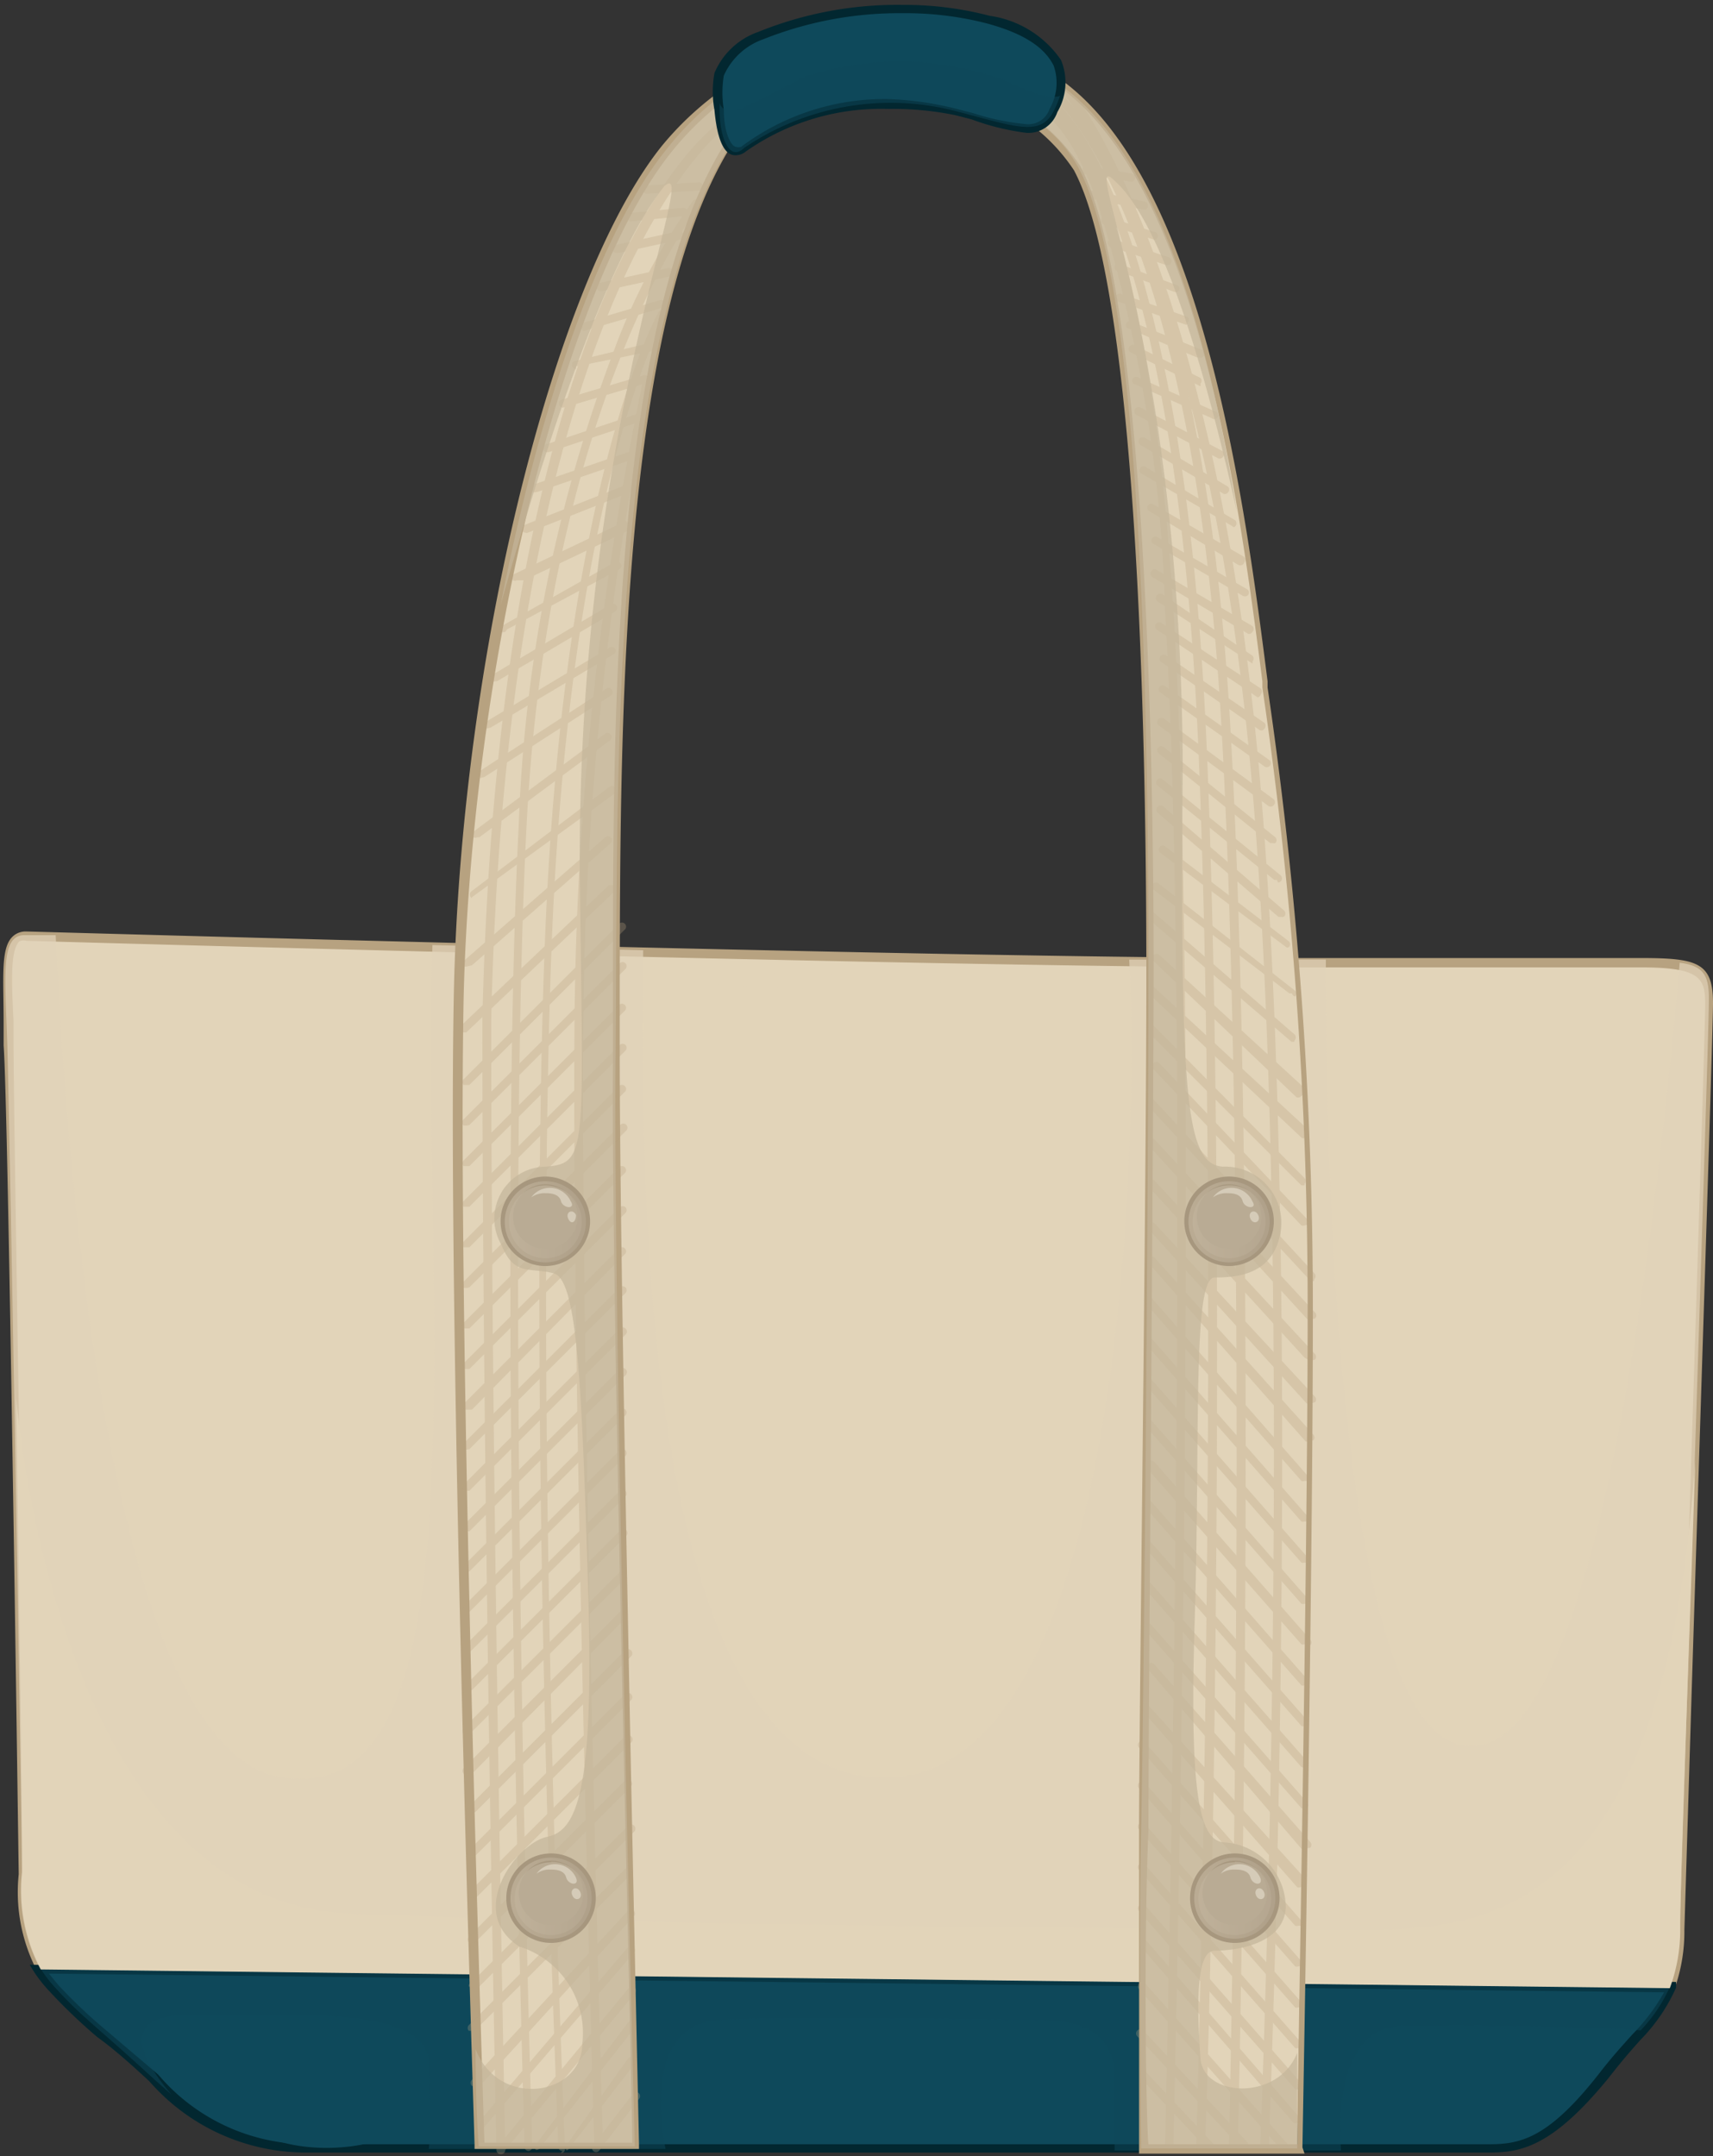 <svg xmlns="http://www.w3.org/2000/svg" xmlns:xlink="http://www.w3.org/1999/xlink" viewBox="-0.07 -0.094 32.92 41.444"><rect x="-0.07" y="-0.094" width="32.92" height="41.444" fill="#333333" stroke="none"/><defs><linearGradient id="a" x1="9.64" y1="23.38" x2="11.19" y2="23.38" gradientUnits="userSpaceOnUse"><stop offset="0" stop-color="#c1b3a4"/><stop offset=".89" stop-color="#918276"/></linearGradient><linearGradient id="b" x1="9.74" y1="36.39" x2="11.29" y2="36.39" xlink:href="#a"/><linearGradient id="c" x1="22.77" y1="23.38" x2="24.33" y2="23.38" xlink:href="#a"/><linearGradient id="d" x1="22.88" y1="36.39" x2="24.43" y2="36.39" xlink:href="#a"/></defs><title>Depositphotos_68062423_34</title><g data-name="Layer 2"><g data-name="Layer 1" style="isolation:isolate"><path d="M32.78 19.17c0-.7-.19-.79-1.3-.79h-6.86c-6.71 0-24.18-.51-24.18-.51-.47 0-.37.79-.33 2.1s.24 14.71.24 15.92a3.22 3.22 0 0 0 .36 1.87l31.3.36a3.22 3.22 0 0 0 .2-1.16c.07-1.96.57-17.1.57-17.79z" fill="#e2d4b9"/><path d="M32.07 38.2l-31.4-.36a3.28 3.28 0 0 1-.38-1.91C.27 34.58.09 21.23 0 20v-.43c0-.85-.06-1.42.16-1.65a.36.36 0 0 1 .27-.11c.18 0 17.55.51 24.18.51h6.85c1.1 0 1.39.09 1.39.87 0 .49-.25 8.16-.41 13.23L32.3 37a3.29 3.29 0 0 1-.21 1.19zM.76 37.68L32 38a3.37 3.37 0 0 0 .14-1c0-.6.07-2.37.15-4.57.16-5.07.41-12.73.41-13.22s-.08-.71-1.22-.71h-6.86c-6.63 0-24-.51-24.18-.51A.2.2 0 0 0 .3 18c-.17.18-.15.74-.11 1.53v.43c0 1.27.23 14.63.23 15.93a3.23 3.23 0 0 0 .34 1.79z" fill="#b7a280"/><path d="M1 38.12c.51.56.75.7 1.86 1.72A3.87 3.87 0 0 0 5.8 41.2h22.74c.65 0 1.21-.14 2.19-1.4A9.1 9.1 0 0 0 32 38.12L.72 37.76a2.61 2.61 0 0 0 .28.36z" fill="#0e495b"/><path d="M28.54 41.28H5.8a4 4 0 0 1-3-1.37c-.42-.39-.71-.64-1-.85a10.6 10.6 0 0 1-.92-.88 2.77 2.77 0 0 1-.3-.38l-.08-.13 31.64.33v.11a3.4 3.4 0 0 1-.68 1c-.18.2-.38.43-.62.74-1.08 1.32-1.68 1.43-2.3 1.43zM.87 37.84l.19.23a10.22 10.22 0 0 0 .91.86l1 .85a3.79 3.79 0 0 0 2.83 1.34h22.74c.6 0 1.14-.1 2.13-1.37.24-.31.45-.54.63-.74a3.84 3.84 0 0 0 .61-.81z" fill="#022730"/><path d="M32.21 18.41c-.54 6-1.75 15.9-4.32 15-2.36-.81-2.49-12.27-2.48-15.06h-3.78c.18 3.34-.06 16-4.86 15.72s-4.49-12.94-4.48-15.9l-4.05-.1c-.19 7.35 1 16.62-2.89 16C1.87 33.52 1.17 21.32 1 17.88H.4c-.47 0-.37.79-.33 2.1s.28 14.7.28 15.91a3.22 3.22 0 0 0 .36 1.87l31.3.36a3.22 3.22 0 0 0 .2-1.16c.06-2 .56-17.1.56-17.8.01-.5-.09-.69-.56-.75z" fill="#e2d4b9" style="mix-blend-mode:multiply" opacity=".7"/><path d="M26.27 37c-2.66 0-14-.08-19.67-.32C1.29 36.43.33 27.8.24 26.76c.06 4 .12 8.45.12 9.13a3.22 3.22 0 0 0 .36 1.87l31.3.36a3.22 3.22 0 0 0 .2-1.16c0-1 .16-5 .29-9-.56 8.34-3.67 9.04-6.24 9.04z" fill="#e2d4b9" style="mix-blend-mode:multiply"/><path d="M26.91 38.84c1.34 0 3.28 0 4.55.09a2.93 2.93 0 0 0 .55-.81L.72 37.76a2.61 2.61 0 0 0 .29.37c.51.56.75.7 1.86 1.72l.36.32c-.44-.51-1.15-1.53.3-1.53 1.94 0 4.55-.2 4.64.89 0 .57.05 1.2 0 1.68h4.55c-.14-.73-.3-2.42 1.08-2.48 1.77-.08 5 0 6 0s1.59.27 1.55 1.27v1.24h4.35c-.05-.83.01-2.37 1.21-2.4z" fill="#0e495b" style="mix-blend-mode:multiply" opacity=".5"/><path d="M12.14 41.15s-.42-16-.37-20.87S11.58 6.4 14 2.63c1-1.21 5.4-1.86 6.66.51S22 14.27 22 18.61s-.09 14.25-.14 16.49 0 6.1 0 6.1h3s.2-10.69.2-16a82.09 82.09 0 0 0-.85-12.2c-.48-3.75-1.29-9.43-3.83-11.41a5.66 5.66 0 0 0-7.66 1.21c-2 2.5-3.87 9.75-4 16.32s.4 22 .4 22z" fill="#e2d4b9"/><path d="M25 41.3h-3.18V35.1c0-2.21.14-12.09.14-16.49 0-4.78-.18-13.15-1.39-15.43a3.51 3.51 0 0 0-3.28-1.56A4.66 4.66 0 0 0 14 2.68c-2.12 3.37-2.15 11-2.16 16v1.58c0 4.79.37 20.71.37 20.87v.08H9.05v-.08c0-.15-.52-15.55-.4-22.05s1.92-13.78 4-16.37A6 6 0 0 1 17.27.52a5.33 5.33 0 0 1 3.16 1C23.08 3.58 23.87 9.7 24.29 13v.12a82.11 82.11 0 0 1 .87 12.06c0 5.3-.2 15.94-.2 16zm-3-.18h2.86c0-1 .2-10.91.2-16a81.78 81.78 0 0 0-.87-12V13c-.42-3.26-1.2-9.33-3.8-11.35a5.17 5.17 0 0 0-3.07-1 5.81 5.81 0 0 0-4.48 2.17c-2.07 2.57-3.85 9.87-4 16.27-.12 6.25.36 20.76.4 22h2.84c0-1.25-.41-16.18-.37-20.79v-1.58c0-5.06 0-12.7 2.19-16.12a4.74 4.74 0 0 1 3.37-1.13 3.66 3.66 0 0 1 3.42 1.63c1.22 2.31 1.41 10.71 1.41 15.5-.01 4.4-.1 14.28-.1 16.5-.09 2.03-.05 5.46 0 6.02z" fill="#b7a280"/><g opacity=".3" fill="#b7a280"><path d="M11.43 41.25a.08.08 0 0 1-.08-.08c0-.14-.43-14.54-.38-21.5a63.45 63.45 0 0 1 1.3-12.37.08.08 0 0 1 .16 0 63.16 63.16 0 0 0-1.29 12.34c-.05 7 .37 21.35.38 21.49a.08.08 0 0 1-.08.08z"/><path d="M10.74 41.25a.08.08 0 0 1-.08-.08c0-.13-.59-13.71-.27-22.85S12.58 5.91 12.6 5.88a.08.08 0 0 1 .11 0 .08.08 0 0 1 0 .11s-1.87 3.27-2.19 12.38.26 22.7.27 22.84a.08.08 0 0 1-.08.08z"/><path d="M10.09 41.25a.08.08 0 0 1-.08-.08c0-.17-.53-17.24-.11-25.43a28.55 28.55 0 0 1 1.83-9.1 12.34 12.34 0 0 1 1.52-2.88.08.08 0 0 1 .11 0 .08.08 0 0 1 0 .11s-2.89 3.73-3.31 11.89.1 25.24.11 25.41a.08.08 0 0 1-.08.08z"/><path d="M9.55 41.31a.08.08 0 0 1-.08-.08c0-.12-.27-12.68-.27-21.71C9.52 5.5 13.53 2.43 13.7 2.3a.08.08 0 0 1 .09.13S9.68 5.6 9.37 19.52c0 9 .27 21.58.27 21.71a.08.08 0 0 1-.08.08z"/><path d="M11.33 41.25a.08.08 0 0 1 0-.11l.77-1a.08.08 0 0 1 .11 0 .08.08 0 0 1 0 .11l-.77 1a.08.08 0 0 1-.11 0z"/><path d="M10.82 41.24a.08.08 0 0 1 0-.11L12 39.47a.08.08 0 1 1 .13.1l-1.27 1.64a.08.08 0 0 1-.04.03z"/><path d="M10.23 41.23a.08.08 0 0 1 0-.11L12 38.78a.08.08 0 1 1 .13.1L10.3 41.2a.08.08 0 0 1-.07.03z"/><path d="M9.59 41.22h-.05a.08.08 0 0 1 0-.11l2.48-3a.08.08 0 0 1 .11 0 .08.08 0 0 1 0 .11l-2.48 3a.08.08 0 0 1-.06 0z"/><path d="M9.14 40.85h-.05a.08.08 0 0 1 0-.11L12 37.33a.08.08 0 0 1 .11 0 .08.08 0 0 1 0 .11l-2.9 3.38a.08.08 0 0 1-.07.03z"/><path d="M9.09 40H9a.08.08 0 0 1 0-.12l3-3.25a.08.08 0 0 1 .11 0 .08.08 0 0 1 0 .11L9.15 40a.08.08 0 0 1-.06 0z"/><path d="M9 38.94h-.06a.08.08 0 0 1 0-.11l3-3a.08.08 0 0 1 .11 0 .08.08 0 0 1 0 .11l-3 3z"/><path d="M9 38.09h-.06A.08.08 0 0 1 9 38l3-3a.08.08 0 0 1 .12.11l-3 3a.08.08 0 0 1-.12-.02z"/><path d="M9 37.24h-.06a.08.08 0 0 1 0-.11l3-3a.08.08 0 0 1 .11 0 .08.08 0 0 1 0 .12l-3 3z"/><path d="M9 36.39h-.06a.08.08 0 0 1 0-.11l3-3a.08.08 0 0 1 .12 0 .08.08 0 0 1 0 .12l-3 3z"/><path d="M9 35.58h-.06a.08.08 0 0 1 0-.11l3-3a.08.08 0 0 1 .12.11l-3 3z"/><path d="M9 34.74h-.06a.08.08 0 0 1 0-.11l3-3a.08.08 0 0 1 .12 0 .08.08 0 0 1 0 .11l-3 3z"/><path d="M8.9 34a.07.07 0 0 1-.06 0 .08.08 0 0 1 0-.11l3-3a.08.08 0 0 1 .11 0 .08.08 0 0 1 0 .12L9 34a.07.07 0 0 1-.1 0z"/><path d="M8.9 33.23a.07.07 0 0 1-.06 0 .08.08 0 0 1 0-.11l3-3a.08.08 0 0 1 .11 0 .08.08 0 0 1 0 .12l-3 3a.07.07 0 0 1-.05-.01z"/><path d="M8.9 32.45h-.06a.08.08 0 0 1 0-.12l3-3a.08.08 0 1 1 .11.11l-3 3z"/><path d="M8.9 31.67h-.06a.08.08 0 0 1 0-.11l3-3a.08.08 0 0 1 .11 0 .08.08 0 0 1 0 .11l-3 3a.07.07 0 0 1-.05 0z"/><path d="M8.9 30.89h-.06a.08.08 0 0 1 0-.11l3-3a.08.08 0 0 1 .11 0 .08.08 0 0 1 0 .11l-3 3z"/><path d="M8.9 30.11h-.06a.08.08 0 0 1 0-.11l3-3a.08.08 0 0 1 .11 0 .08.08 0 0 1 0 .11l-3 3z"/><path d="M8.9 29.33h-.06a.08.08 0 0 1 0-.11l3-3a.08.08 0 0 1 .11 0 .08.08 0 0 1 0 .12l-3 3z"/><path d="M8.9 28.56h-.06a.08.08 0 0 1 0-.12l3-3a.08.08 0 0 1 .11 0 .08.08 0 0 1 0 .12l-3 3z"/><path d="M8.9 27.77h-.06a.08.08 0 0 1 0-.12l3-3a.08.08 0 0 1 .11 0 .08.08 0 0 1 0 .11l-3 3z"/><path d="M8.9 27h-.06a.08.08 0 0 1 0-.11l3-3a.08.08 0 0 1 .11.11L9 27z"/><path d="M8.9 26.22h-.06a.08.08 0 0 1 0-.11l3-3a.08.08 0 0 1 .11 0 .08.08 0 0 1 0 .11l-3 3z"/><path d="M8.9 25.44h-.06a.08.08 0 0 1 0-.11l3-3a.08.08 0 0 1 .11.11l-3 3z"/><path d="M8.9 24.66h-.06a.08.08 0 0 1 0-.12l3-3a.08.08 0 1 1 .11.11l-3 3z"/><path d="M8.9 23.88h-.06a.08.08 0 0 1 0-.11l3-3a.08.08 0 0 1 .11.11l-3 3z"/><path d="M8.9 23.1h-.06a.08.08 0 0 1 0-.11l3-3a.08.08 0 0 1 .11 0 .08.08 0 0 1 0 .11l-3 3z"/><path d="M8.9 22.32h-.06a.08.08 0 0 1 0-.11l3-3a.08.08 0 0 1 .11.11l-3 3z"/><path d="M8.9 21.54h-.06a.08.08 0 0 1 0-.12l3-3a.08.08 0 0 1 .11 0 .08.08 0 0 1 0 .11l-3 3z"/><path d="M8.9 20.76h-.06a.08.08 0 0 1 0-.11l3-3a.08.08 0 0 1 .11.11l-3 3z"/><path d="M8.83 19.75a.08.08 0 0 1-.06 0 .08.08 0 0 1 0-.11l2.84-2.7a.08.08 0 0 1 .12 0 .08.08 0 0 1 0 .11l-2.84 2.7z"/><path d="M8.91 18.48a.09.09 0 0 1-.06 0 .08.08 0 0 1 0-.11L11.56 16a.08.08 0 0 1 .11 0 .08.08 0 0 1 0 .11L9 18.46z"/><path d="M9 17.17a.08.08 0 0 1 0-.14l2.64-2a.08.08 0 0 1 .1.13L9 17.15z"/><path d="M9.1 16a.08.08 0 0 1-.07 0 .08.08 0 0 1 0-.11L11.57 14a.08.08 0 0 1 .09.13L9.14 16z"/><path d="M9.2 14.85a.08.08 0 0 1-.07 0 .08.08 0 0 1 0-.11l2.44-1.59a.08.08 0 1 1 .09.13l-2.42 1.56z"/><path d="M9.32 13.9a.08.08 0 0 1-.07 0 .08.08 0 0 1 0-.11l2.38-1.43a.08.08 0 0 1 .11 0 .08.08 0 0 1 0 .11l-2.38 1.42z"/><path d="M9.44 13a.08.08 0 0 1-.07 0 .08.08 0 0 1 0-.11l2.3-1.37a.08.08 0 0 1 .08.14L9.48 13z"/><path d="M9.64 12.05a.08.08 0 0 1-.07 0 .08.08 0 0 1 0-.11l2.18-1.23a.08.08 0 0 1 .08.14L9.68 12z"/><path d="M9.86 11.06a.08.08 0 0 1-.07 0 .08.08 0 0 1 0-.11l2-.95a.08.08 0 0 1 .21 0 .08.08 0 0 1 0 .11l-2 .95z"/><path d="M10 10.14a.08.08 0 0 1 0-.14l2-.79a.08.08 0 0 1 .06.15l-2 .79z"/><path d="M10.21 9.37a.08.08 0 0 1 0-.16l1.87-.64a.08.08 0 0 1 .05.15l-1.87.64z"/><path d="M10.45 8.6a.08.08 0 0 1 0-.16l1.79-.6a.08.08 0 1 1 .05.15l-1.79.6z"/><path d="M10.75 7.74a.08.08 0 0 1 0-.16l1.55-.46a.08.08 0 0 1 .1.05.08.08 0 0 1-.05.1l-1.55.46z"/><path d="M11 7a.08.08 0 0 1 0-.16l1.49-.36a.08.08 0 0 1 .1.06.08.08 0 0 1-.06.1L11 6.95z"/><path d="M11.17 6.27a.08.08 0 0 1-.08-.06.08.08 0 0 1 .05-.1l1.49-.44a.08.08 0 1 1 0 .16l-1.49.44z"/><path d="M11.47 5.5a.08.08 0 0 1 0-.16l1.29-.28a.08.08 0 0 1 .1.06.08.08 0 0 1-.06.1l-1.29.28z"/><path d="M11.78 4.77a.08.08 0 0 1 0-.16l1.19-.26a.08.08 0 0 1 .1.06.08.08 0 0 1-.06.1l-1.19.26z"/><path d="M12.06 4.17A.08.08 0 0 1 12 4.1a.08.08 0 0 1 .05-.1l1-.1a.08.08 0 0 1 .09.07.08.08 0 0 1-.07.09l-1 .1z"/><path d="M12.36 3.63a.08.08 0 0 1 0-.16l1-.06a.08.08 0 0 1 0 .16l-1 .06z"/></g><g opacity=".3" fill="#b7a280"><path d="M22.4 41.2a.08.08 0 0 1-.08-.08c0-.21.53-20.95 0-29.45A28.84 28.84 0 0 0 21 3.74c-.48-1.3-.91-1.56-.91-1.57a.08.08 0 0 1 .09-.17c.07 0 1.76 1.09 2.3 9.63s0 29.25 0 29.46a.08.08 0 0 1-.08.11z"/><path d="M23 41.25a.08.08 0 0 1-.08-.08c0-.16.48-16 .05-26.65S20.15 2 20.13 2a.08.08 0 1 1 .1-.13c.1.08 2.47 2 2.9 12.64s0 26.5-.05 26.66a.08.08 0 0 1-.08.08z"/><path d="M23.63 41.2a.08.08 0 0 1-.08-.08c0-.18.41-17.55-.15-27.31s-3.19-12-3.21-12a.08.08 0 0 1 .1-.13C20.4 1.78 23 4 23.57 13.8s.15 27.15.15 27.32a.08.08 0 0 1-.09.08z"/><path d="M24.23 41.25a.08.08 0 0 1-.08-.08c0-.18.74-17.84-.27-27.34-1-9.19-3.53-12.15-3.55-12.18a.08.08 0 1 1 .12-.11s2.61 3 3.59 12.27c1 9.52.28 27.19.27 27.37a.08.08 0 0 1-.08.07z"/><path d="M23.18 41.2h-.06l-1.26-1.34a.08.08 0 0 1 0-.11.08.08 0 0 1 .11 0l1.26 1.34a.08.08 0 0 1 0 .12z"/><path d="M23.85 41.2h-.06l-2-2.15a.08.08 0 0 1 0-.12.08.08 0 0 1 .11 0l2 2.15a.08.08 0 0 1 0 .11z"/><path d="M24.61 41.22a.08.08 0 0 1-.06 0l-2.73-3.08a.08.08 0 0 1 .12-.11l2.73 3.08a.08.08 0 0 1 0 .11z"/><path d="M24.85 40.71a.08.08 0 0 1-.06 0l-2.92-3.37a.08.08 0 0 1 0-.11.08.08 0 0 1 .11 0l2.92 3.37a.08.08 0 0 1 0 .11z"/><path d="M24.88 40.06a.07.07 0 0 1-.06 0l-3-3.42a.08.08 0 1 1 .12-.11l3 3.42a.08.08 0 0 1 0 .11z"/><path d="M24.88 39.27a.08.08 0 0 1-.06 0l-3-3.42a.08.08 0 0 1 0-.11.08.08 0 0 1 .11 0l3 3.42a.08.08 0 0 1 0 .11z"/><path d="M24.88 38.49a.08.08 0 0 1-.06 0l-3-3.42a.08.08 0 0 1 0-.11.08.08 0 0 1 .11 0l3 3.42a.08.08 0 0 1 0 .11z"/><path d="M24.88 37.7a.08.08 0 0 1-.06 0l-3-3.42a.08.08 0 0 1 0-.11.08.08 0 0 1 .11 0l3 3.42a.08.08 0 0 1 0 .11z"/><path d="M24.88 36.92a.08.08 0 0 1-.06 0l-3-3.42a.08.08 0 0 1 0-.11.08.08 0 0 1 .11 0l3 3.42a.08.08 0 0 1 0 .11z"/><path d="M24.92 36.18a.08.08 0 0 1-.06 0l-3-3.42a.08.08 0 0 1 0-.11.08.08 0 0 1 .11 0L25 36a.08.08 0 0 1 0 .11z"/><path d="M25 35.44a.08.08 0 0 1-.06 0L22 32a.08.08 0 0 1 0-.11.08.08 0 0 1 .11 0l3 3.42a.08.08 0 0 1 0 .11z"/><path d="M25 34.66a.08.08 0 0 1-.06 0l-3-3.42a.08.08 0 0 1 0-.11.08.08 0 0 1 .11 0l3 3.42a.08.08 0 0 1 0 .11z"/><path d="M25 33.87a.09.09 0 0 1-.06 0l-3-3.42a.08.08 0 0 1 0-.11.08.08 0 0 1 .11 0l3 3.42a.08.08 0 0 1 0 .11z"/><path d="M25 33.08a.08.08 0 0 1-.06 0l-3-3.42a.08.08 0 0 1 0-.11.08.08 0 0 1 .11 0l3 3.42a.08.08 0 0 1 0 .11z"/><path d="M25 32.3a.08.08 0 0 1-.06 0l-3-3.42a.08.08 0 0 1 0-.12.08.08 0 0 1 .11 0l3 3.42a.08.08 0 0 1 0 .11z"/><path d="M25 31.51a.08.08 0 0 1-.06 0l-3-3.42A.08.08 0 0 1 22 28a.08.08 0 0 1 .11 0l3 3.42a.08.08 0 0 1 0 .11z"/><path d="M25 30.73a.09.09 0 0 1-.06 0l-3-3.42a.08.08 0 0 1 .12-.1l3 3.42a.08.08 0 0 1 0 .11z"/><path d="M25 29.94a.08.08 0 0 1-.06 0l-3-3.42a.08.08 0 0 1 .12-.1l3 3.42a.08.08 0 0 1 0 .11z"/><path d="M25 29.15a.08.08 0 0 1-.06 0l-3-3.42a.08.08 0 0 1 0-.11.08.08 0 0 1 .11 0l3 3.42a.08.08 0 0 1 0 .11z"/><path d="M25 28.37a.08.08 0 0 1-.06 0l-3-3.42a.08.08 0 0 1 0-.11.08.08 0 0 1 .11 0l3 3.42a.08.08 0 0 1 0 .11z"/><path d="M25.08 27.61a.08.08 0 0 1-.06 0L22 24.18a.08.08 0 0 1 0-.11.08.08 0 0 1 .11 0l3.06 3.41a.08.08 0 0 1 0 .11z"/><path d="M25.1 26.88a.08.08 0 0 1-.06 0L22 23.53a.08.08 0 0 1 .12-.11l3.08 3.33a.08.08 0 0 1 0 .11z"/><path d="M25.1 26.06L25 26l-3-3.29a.08.08 0 0 1 .12-.11l3.08 3.33a.08.08 0 0 1 0 .11z"/><path d="M25.12 25.27a.08.08 0 0 1-.06 0L22 21.92a.08.08 0 1 1 .12-.11l3.08 3.32a.08.08 0 0 1 0 .12z"/><path d="M25.18 24.53h-.06L22 21.17a.08.08 0 0 1 0-.12.08.08 0 0 1 .11 0l3.08 3.33a.08.08 0 0 1 0 .11z"/><path d="M25 23.46a.08.08 0 0 1-.06 0l-2.84-3a.08.08 0 0 1 0-.12.08.08 0 0 1 .11 0l2.84 3a.08.08 0 0 1 0 .11z"/><path d="M25 22.69h-.06L22 19.75a.08.08 0 0 1 0-.12.08.08 0 0 1 .11 0L25 22.55a.08.08 0 0 1 0 .11z"/><path d="M25 21.78a.07.07 0 0 1-.05 0L22 19a.08.08 0 0 1 0-.12.08.08 0 0 1 .11 0l2.94 2.72a.08.08 0 0 1 0 .11.08.08 0 0 1-.05.07z"/><path d="M24.9 21h-.05l-2.75-2.62a.08.08 0 0 1 .11-.12L25 20.82a.08.08 0 0 1 0 .11z"/><path d="M24.8 19.93h-.05L22 17.57a.08.08 0 0 1 .11-.12l2.7 2.34a.08.08 0 0 1 0 .11.08.08 0 0 1-.01.03z"/><path d="M24.76 19h-.05l-2.62-2a.08.08 0 0 1 0-.11.08.08 0 0 1 .11 0l2.62 2.06a.08.08 0 0 1 0 .11.08.08 0 0 1-.06-.06z"/><path d="M24.66 18.12l-2.44-1.83a.08.08 0 0 1 0-.11.08.08 0 0 1 .11 0L24.7 18a.08.08 0 0 1 0 .11.08.08 0 0 1-.04.01z"/><path d="M24.55 17.53h-.05l-2.32-2a.08.08 0 1 1 .11-.12l2.32 2a.08.08 0 0 1 0 .11.08.08 0 0 1-.06.01z"/><path d="M24.47 16.82h-.05L22.17 15a.08.08 0 0 1 0-.11.08.08 0 0 1 .11 0l2.26 1.84a.08.08 0 0 1-.05.14z"/><path d="M24.39 16.11h-.05l-2.15-1.73a.08.08 0 0 1 0-.11.08.08 0 0 1 .11 0L24.44 16a.08.08 0 0 1 0 .11.08.08 0 0 1-.05 0z"/><path d="M24.31 15.4l-2.11-1.55a.08.08 0 1 1 .1-.13l2.11 1.55a.08.08 0 0 1 0 .11.08.08 0 0 1-.1.02z"/><path d="M24.22 14.63l-2-1.42a.08.08 0 0 1 0-.11.08.08 0 0 1 .11 0l2 1.42a.08.08 0 0 1 0 .11.08.08 0 0 1-.11 0z"/><path d="M24.14 13.94l-1.88-1.3a.08.08 0 1 1 .09-.13l1.88 1.29a.08.08 0 0 1 0 .11.07.07 0 0 1-.09.03z"/><path d="M24.1 13.31L22.15 12a.08.08 0 0 1 0-.11.08.08 0 0 1 .11 0l1.9 1.25a.08.08 0 0 1 0 .11.08.08 0 0 1-.06.06z"/><path d="M24 12.66l-1.82-1.19a.08.08 0 0 1 .09-.14L24 12.51a.08.08 0 0 1 0 .11.08.08 0 0 1 0 .04z"/><path d="M23.92 12.09L22.08 11a.08.08 0 1 1 .08-.14L24 11.94a.08.08 0 0 1 0 .11.08.08 0 0 1-.08.04z"/><path d="M23.8 11.35l-1.72-1a.08.08 0 0 1 0-.11.08.08 0 0 1 .11 0l1.72 1a.08.08 0 0 1 0 .11.09.09 0 0 1-.11 0z"/><path d="M23.72 10.76L22 9.72a.08.08 0 0 1 0-.11.08.08 0 0 1 .11 0l1.73 1a.08.08 0 0 1 0 .11.08.08 0 0 1-.12.04z"/><path d="M23.58 10l-1.73-1a.08.08 0 0 1 0-.11.08.08 0 0 1 .11 0l1.68 1a.08.08 0 0 1 0 .15z"/><path d="M23.45 9.4l-1.6-.94a.08.08 0 1 1 .08-.14l1.6.94a.08.08 0 0 1 0 .11.08.08 0 0 1-.08.03z"/><path d="M23.35 8.72l-1.58-.84a.08.08 0 0 1 .08-.14l1.58.84a.08.08 0 0 1 0 .11.08.08 0 0 1-.08.03z"/><path d="M23.21 7.94l-1.5-.66a.08.08 0 0 1 0-.11.08.08 0 0 1 .11 0l1.5.66a.08.08 0 0 1 0 .11.08.08 0 0 1-.11 0z"/><path d="M23 7.33l-1.32-.64a.08.08 0 1 1 .07-.14l1.25.62a.08.08 0 0 1 0 .11.08.08 0 0 1 0 .05z"/><path d="M22.92 6.77l-1.33-.56a.08.08 0 0 1 0-.11.08.08 0 0 1 .11 0l1.3.52a.08.08 0 0 1 0 .16z"/><path d="M22.73 6.15l-1.32-.45a.08.08 0 0 1 .05-.15l1.3.45a.08.08 0 0 1 0 .1.08.08 0 0 1-.03.05z"/><path d="M22.51 5.52l-1.14-.42a.08.08 0 0 1 0-.11.08.08 0 0 1 .1 0l1.11.41a.08.08 0 0 1 0 .1.08.08 0 0 1-.07.02z"/><path d="M22.34 5l-1.07-.35a.08.08 0 0 1-.05-.1.08.08 0 0 1 .1-.05l1.07.35a.08.08 0 0 1 .05.1.08.08 0 0 1-.1.05z"/><path d="M22.1 4.51l-.9-.29a.08.08 0 1 1 0-.15l.9.29a.08.08 0 0 1 0 .16z"/><path d="M21.93 3.94l-1-.21a.08.08 0 1 1 0-.16l1 .21a.08.08 0 0 1 .06.09.08.08 0 0 1-.06.07z"/><path d="M21.67 3.4l-.86-.14a.08.08 0 0 1 0-.16l.86.14a.08.08 0 0 1 0 .16z"/></g><circle cx="10.41" cy="23.38" r=".78" fill="#a09587"/><path d="M10.41 24.24a.86.86 0 1 1 .86-.86.86.86 0 0 1-.86.86zm0-1.55a.7.7 0 1 0 .7.7.7.7 0 0 0-.7-.7z" fill="#63503e"/><path d="M10.41 22.61a.78.78 0 1 0 .78.78.78.78 0 0 0-.78-.78zm0 1.3a.62.62 0 1 1 .62-.62.62.62 0 0 1-.57.62z" fill="url(#a)" style="mix-blend-mode:multiply" opacity=".7"/><path d="M10.9 23a.44.44 0 0 0-.76-.08s0 .07 0 0a.43.43 0 0 1 .27-.08c.07 0 .26 0 .3.15s.29.16.19.01z" fill="#fff"/><path d="M11 23.26c-.06-.13-.21-.06-.15.07s.15.06.15-.07z" fill="#fff"/><circle cx="10.52" cy="36.39" r=".78" fill="#a09587"/><path d="M10.52 37.25a.86.86 0 1 1 .86-.86.86.86 0 0 1-.86.86zm0-1.55a.7.7 0 1 0 .7.7.7.7 0 0 0-.7-.71z" fill="#63503e"/><path d="M10.52 35.61a.78.78 0 1 0 .78.78.78.78 0 0 0-.78-.78zm0 1.3a.62.62 0 1 1 .62-.62.62.62 0 0 1-.57.62z" fill="url(#b)" style="mix-blend-mode:multiply" opacity=".7"/><path d="M11 36a.44.44 0 0 0-.76-.08s0 .07 0 0a.42.42 0 0 1 .27-.08c.07 0 .26 0 .3.15s.26.17.19.01z" fill="#fff"/><path d="M11.08 36.27c-.06-.13-.21-.06-.15.07s.21.06.15-.07z" fill="#fff"/><circle cx="23.55" cy="23.38" r=".78" fill="#a09587"/><path d="M23.55 24.24a.86.86 0 1 1 .86-.86.86.86 0 0 1-.86.86zm0-1.55a.7.7 0 1 0 .7.7.69.69 0 0 0-.7-.7z" fill="#63503e"/><path d="M23.55 22.61a.78.78 0 1 0 .78.78.78.78 0 0 0-.78-.78zm0 1.3a.62.62 0 1 1 .62-.62.62.62 0 0 1-.57.62z" fill="url(#c)" style="mix-blend-mode:multiply" opacity=".7"/><path d="M24 23a.44.44 0 0 0-.76-.08s0 .07 0 0a.43.43 0 0 1 .27-.08c.08 0 .26 0 .3.15s.29.16.19.01z" fill="#fff"/><path d="M24.11 23.26c-.06-.13-.21-.06-.15.07s.21.06.15-.07z" fill="#fff"/><circle cx="23.66" cy="36.39" r=".78" fill="#a09587"/><path d="M23.66 37.25a.86.86 0 1 1 .86-.86.86.86 0 0 1-.86.86zm0-1.55a.7.7 0 1 0 .7.7.7.7 0 0 0-.7-.71z" fill="#63503e"/><path d="M23.66 35.61a.78.78 0 1 0 .78.78.78.78 0 0 0-.78-.78zm0 1.3a.62.62 0 1 1 .62-.62.62.62 0 0 1-.57.62z" fill="url(#d)" style="mix-blend-mode:multiply" opacity=".7"/><path d="M24.15 36a.44.44 0 0 0-.76-.08s0 .07 0 0a.42.42 0 0 1 .27-.08c.07 0 .26 0 .3.15s.25.17.19.01z" fill="#fff"/><path d="M24.22 36.27c-.06-.13-.21-.06-.15.07s.21.06.15-.07z" fill="#fff"/><path d="M23 39.48c-.06-.88-.11-2.08.27-2.08s1.32-.11 1.37-.82a1.26 1.26 0 0 0-1.15-1.26c-.49 0-.71-.77-.6-4.28s-.05-6.58.38-6.58 1.1-.05 1.26-.82a1.08 1.08 0 0 0-1.1-1.31c-.71-.05-.82-1.26-.77-7.73-.05-8.22-2-11.89-1.32-11.23 1 .88 1.85 4.08 2.36 6.37-.52-3.23-1.45-6.74-3.32-8.15a5.66 5.66 0 0 0-7.66 1.21c-1.24 1.54-2.42 4.88-3.17 8.74.53-1.91 1.87-6.46 3.15-8.06.72-.6-1.63 4.47-1.63 13 .06 5.55.18 5.79-.66 5.85a1 1 0 0 0-.84 1.51c.24.6.54.42 1 .54s.54 2.17.66 6-.18 4.71-.78 4.83-1.57 1.45-.54 2.11a1.74 1.74 0 0 1 1.21 1.87c0 1-1.61 1.26-2.05.1 0 1.16.06 1.87.06 1.87h3s-.42-16-.37-20.87S11.58 6.4 14 2.63c1-1.21 5.4-1.86 6.66.51S22 14.27 22 18.61s-.09 14.25-.14 16.49 0 6.1 0 6.1h3v-1.84c-.36.93-1.79.86-1.86.12z" fill="#c4b59b" style="mix-blend-mode:multiply" opacity=".7"/><path d="M13.76 1.34a2 2 0 0 0 0 .68c0 .54.19 1 .47.73a5 5 0 0 1 4.1-.7c1.18.31 1.62.49 1.87-.05S20.55.73 18.93.29a7.32 7.32 0 0 0-4.37.3 1.34 1.34 0 0 0-.8.75z" fill="#0e495b"/><path d="M14.06 2.89c-.29 0-.37-.55-.4-.87a2 2 0 0 1 0-.71 1.42 1.42 0 0 1 .84-.79A7.11 7.11 0 0 1 17.28 0a6.44 6.44 0 0 1 1.67.21 2 2 0 0 1 1.37.85 1.12 1.12 0 0 1-.07 1 .59.59 0 0 1-.59.4 4.73 4.73 0 0 1-1.06-.26l-.31-.08A5.94 5.94 0 0 0 17 2a4.52 4.52 0 0 0-2.74.82.3.3 0 0 1-.2.07zM17.28.16a7.05 7.05 0 0 0-2.68.5 1.3 1.3 0 0 0-.76.7 2 2 0 0 0 0 .65c0 .47.15.72.24.72a.17.17 0 0 0 .09 0A4.6 4.6 0 0 1 17 1.81a6.22 6.22 0 0 1 1.32.19l.31.08a4.68 4.68 0 0 0 1 .21.43.43 0 0 0 .47-.29 1 1 0 0 0 .08-.83C20 .81 19.6.55 18.91.36a6.23 6.23 0 0 0-1.63-.2z" fill="#022730"/><path d="M19.27 1.46a5.84 5.84 0 0 0-3.88-.08c-.79.38-1.5.89-1.63.51v-.1.23c0 .54.19 1 .47.73a5 5 0 0 1 4.1-.7c1.18.31 1.62.49 1.87-.05a1.86 1.86 0 0 0 .1-.25c-.2.06-.5-.04-1.03-.29z" fill="#0e495b" style="mix-blend-mode:multiply" opacity=".5"/><path d="M2.24 18.22a47.1 47.1 0 0 1 5.37.27c.22.22-7.35 0-5.37-.27z" style="mix-blend-mode:screen" fill="#e2d4b9"/><path d="M13.32 18.6a47.09 47.09 0 0 1 5.37.27c.21.22-7.36 0-5.37-.27z" style="mix-blend-mode:screen" fill="#e2d4b9"/><path d="M26.16 18.73a47.48 47.48 0 0 1 5.37.27c.22.21-7.36 0-5.37-.27z" style="mix-blend-mode:screen" fill="#e2d4b9"/><path d="M15.21.51a6.53 6.53 0 0 1 4.29.15c.48.19.48.59-.3.22a3.9 3.9 0 0 0-2.36-.4c-.74.14-2.48.59-1.63.03z" style="mix-blend-mode:screen" fill="#0e495b"/><path d="M3.53 39.68a4.56 4.56 0 0 0 3 .89c2 0 .67.78-.79.59s-2.93-1.56-2.21-1.48z" style="mix-blend-mode:screen" fill="#0e495b"/><path d="M13.58 40.48s1.79.07 3.78.1 2.72.07 2.72.28-2.85.1-4.64.14-2.86-.49-1.86-.52z" style="mix-blend-mode:screen" fill="#0e495b"/></g></g></svg>